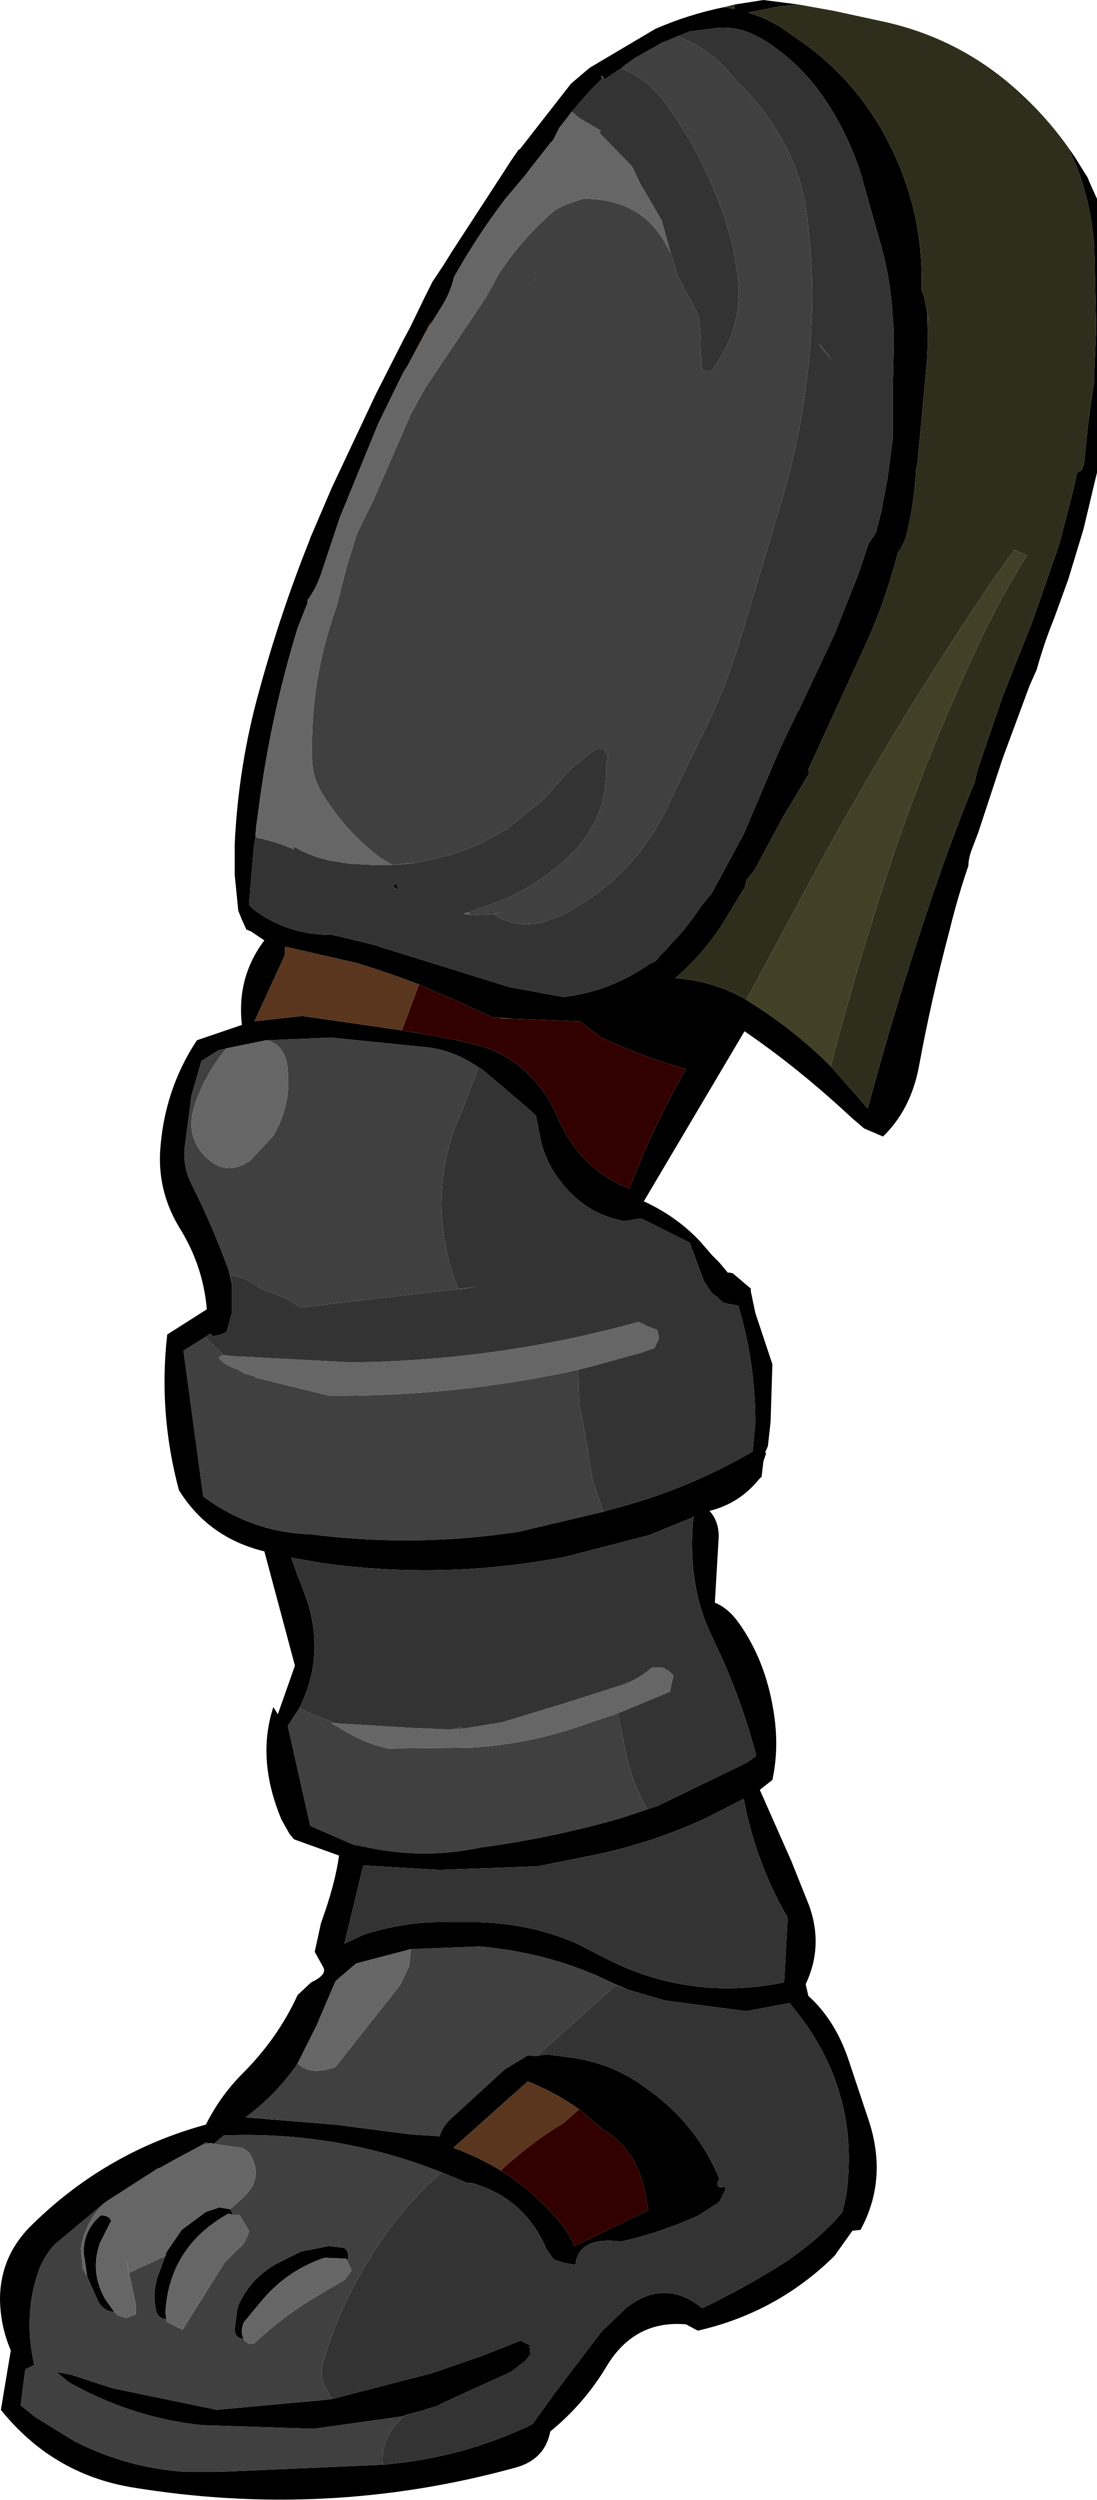 <?xml version="1.0" encoding="UTF-8" standalone="no"?>
<svg xmlns:xlink="http://www.w3.org/1999/xlink" height="138.9px" width="61.0px" xmlns="http://www.w3.org/2000/svg">
  <g transform="matrix(1.0, 0.0, 0.0, 1.0, 42.2, 8.55)">
    <path d="M-7.65 -4.75 L-7.5 -4.9 -7.0 -5.25 -6.95 -5.3 -5.35 -6.2 -4.55 -6.55 Q-2.6 -5.8 -1.35 -4.15 0.15 -2.75 1.2 -0.95 2.35 1.0 2.65 3.3 3.1 6.6 2.9 9.9 2.65 14.35 1.45 18.65 L-1.1 27.2 Q-1.9 29.8 -3.15 32.3 L-5.0 36.1 Q-6.9 40.25 -11.05 42.35 L-12.05 42.7 Q-13.55 43.05 -14.75 42.25 L-14.2 42.1 -14.8 42.25 -15.95 42.3 -16.3 42.25 -16.1 42.2 -16.15 42.15 -14.2 41.45 Q-12.4 40.65 -10.85 39.3 -8.35 37.1 -8.5 33.95 L-8.4 33.6 -8.4 33.45 -8.55 33.25 -8.65 33.1 -9.05 33.1 -9.15 33.15 -9.2 33.15 -10.45 34.15 -11.9 35.8 -14.0 37.5 Q-15.15 38.2 -16.4 38.7 L-17.15 38.95 -17.6 39.05 -17.95 39.15 -19.15 39.4 -20.4 39.5 -21.0 39.15 Q-22.9 37.75 -24.25 35.6 -24.85 34.65 -24.85 33.5 -24.95 29.2 -23.5 25.2 L-22.9 22.85 -22.35 21.1 -21.4 19.15 -19.35 14.45 -18.55 13.0 -15.2 8.0 -14.45 6.65 Q-13.1 4.6 -11.3 3.1 L-10.7 2.8 -9.8 2.5 Q-6.45 2.45 -5.05 5.25 L-4.9 5.5 -4.5 6.8 -3.4 8.9 -3.3 9.45 Q-3.2 10.3 -3.25 11.1 L-3.15 11.45 -3.2 11.7 -3.2 11.8 -3.2 11.9 -3.1 12.0 -2.85 12.1 -2.7 12.05 -2.65 12.05 Q-0.9 9.8 -1.15 6.95 L-1.45 5.15 Q-2.55 0.85 -5.15 -2.75 -6.15 -4.15 -7.55 -4.7 L-7.65 -4.75 M-28.0 37.95 L-27.95 37.35 -28.0 37.8 -27.9 38.0 -28.0 37.95 M-3.75 -1.45 L-3.8 -1.45 -3.85 -1.35 -3.75 -1.45 M4.0 11.35 L4.0 11.4 3.5 10.8 3.35 10.65 3.4 10.6 4.0 11.35 M-8.65 75.45 L-13.3 76.55 Q-19.05 77.45 -24.95 76.7 -28.2 76.6 -30.9 74.6 L-32.0 66.5 -30.8 65.75 -29.75 66.75 -29.3 66.8 -29.85 66.75 -30.05 66.9 Q-29.65 67.35 -28.95 67.55 L-28.65 67.75 -28.1 67.9 -27.95 68.0 -23.9 69.0 Q-17.2 69.05 -10.7 67.7 L-9.4 67.4 -10.05 67.55 -10.0 69.45 Q-9.55 71.55 -9.25 73.7 L-8.65 75.45 M-29.3 62.8 L-29.5 62.0 Q-30.35 59.65 -31.55 57.25 -32.0 56.35 -31.95 55.35 L-31.55 52.3 -31.0 50.4 -30.05 49.8 -29.6 49.7 Q-30.8 51.1 -31.4 52.95 -31.9 54.55 -30.8 55.7 -29.6 56.9 -28.25 55.9 L-27.0 54.55 Q-26.0 52.85 -26.2 50.9 -26.3 49.5 -27.4 49.25 L-23.8 49.1 -18.35 49.65 Q-16.9 49.85 -15.6 50.75 L-15.7 51.05 -16.5 53.15 Q-18.55 57.65 -16.95 62.45 L-16.7 63.1 -15.7 62.95 -25.5 64.1 Q-26.3 63.5 -27.35 63.2 L-27.7 63.05 Q-28.55 62.4 -29.4 62.3 L-29.3 62.8 M-5.65 91.8 L-7.75 92.5 Q-11.65 93.6 -15.45 94.1 -18.7 94.8 -22.0 94.05 L-22.55 93.95 -24.95 92.9 -26.2 87.35 -25.55 86.35 -24.85 86.7 -23.55 87.2 -23.8 87.2 -23.4 87.4 Q-22.0 88.3 -20.65 88.6 L-15.95 88.55 Q-12.65 88.35 -9.5 87.2 L-7.85 86.65 -7.35 89.05 Q-7.0 90.6 -6.2 92.0 L-5.65 91.8 M-16.45 87.5 L-17.1 87.55 -16.6 87.4 -16.45 87.5 M-19.35 99.75 L-15.55 99.6 Q-11.55 99.95 -8.2 101.6 L-7.3 102.0 -7.95 101.75 -12.35 105.7 -11.8 105.6 -12.4 105.7 -12.85 105.65 -14.15 106.45 -17.1 109.15 Q-17.6 109.6 -17.75 110.15 L-19.35 110.05 -23.6 109.5 -28.55 109.1 Q-26.8 107.8 -25.65 106.1 -24.95 106.8 -23.55 106.3 L-19.95 101.75 -19.45 100.7 -19.35 99.75 M-20.9 128.4 L-30.05 128.8 -31.85 128.8 Q-35.1 128.6 -38.05 127.1 L-40.25 125.75 -41.05 125.1 -40.8 123.1 -40.3 122.85 Q-40.9 120.15 -40.1 117.75 -39.8 116.85 -39.15 116.15 L-36.45 113.9 Q-37.5 115.0 -37.7 116.4 L-37.6 117.5 -37.35 117.95 -36.7 119.4 Q-36.35 119.9 -35.85 119.9 L-35.65 120.1 -35.2 120.25 -34.65 120.05 -34.65 119.45 -35.2 116.95 -35.05 117.75 -33.0 116.8 -33.45 118.0 Q-33.7 118.85 -33.55 119.7 -33.45 120.3 -32.95 120.3 L-32.95 120.45 -32.05 120.9 -29.7 117.15 -28.95 116.4 Q-28.55 116.15 -28.35 115.4 L-28.9 114.5 -29.25 114.5 -29.35 114.3 -29.4 114.2 -28.9 113.75 Q-27.4 112.55 -28.35 111.05 L-28.7 110.8 -30.5 110.55 -31.0 110.65 -30.8 110.5 -30.3 110.55 -29.75 110.1 Q-23.45 109.85 -17.65 112.15 -19.8 114.05 -21.4 116.55 -23.25 119.4 -24.2 122.6 -24.45 123.4 -24.1 124.1 L-23.75 124.75 -24.15 124.8 -30.15 125.35 -35.95 124.15 -38.25 123.4 -39.05 123.25 -38.4 123.8 Q-34.85 125.8 -30.95 126.2 L-24.75 126.4 -19.75 125.7 Q-21.1 127.0 -20.9 128.4 M-12.45 7.0 L-12.4 7.0 -12.45 6.95 -12.5 7.1 -12.45 7.0 M-22.9 117.05 Q-22.75 116.75 -22.95 116.45 -23.05 116.35 -23.1 116.35 L-23.9 116.25 -25.45 116.55 -26.85 117.25 Q-28.25 118.05 -28.9 119.45 L-29.0 119.75 -29.15 120.9 Q-29.1 121.4 -28.65 121.4 L-28.6 121.5 -28.35 121.7 -28.05 121.65 Q-26.4 120.1 -24.6 119.05 L-23.0 118.1 -22.65 117.6 -22.9 117.05" fill="#404040" fill-rule="evenodd" stroke="none"/>
    <path d="M-5.35 -6.2 L-6.95 -5.3 -7.0 -5.25 -7.5 -4.9 -7.65 -4.75 -7.9 -4.6 -8.55 -4.15 -8.65 -4.25 -8.8 -4.35 -8.7 -4.2 -9.35 -3.55 -10.1 -2.7 -10.35 -2.4 -10.4 -2.35 -10.55 -2.15 -11.1 -1.45 -11.45 -0.75 -11.6 -0.6 -12.7 0.8 -13.0 1.2 -14.1 2.5 Q-15.85 4.8 -17.2 7.3 L-16.95 6.85 Q-17.15 7.7 -17.65 8.5 L-18.4 9.7 -18.2 9.25 -19.55 11.8 -19.75 12.1 -19.85 12.3 -21.15 14.95 -23.3 20.2 -24.25 23.05 Q-24.55 24.05 -25.1 24.8 L-25.1 24.95 -25.65 26.35 Q-27.2 31.4 -27.85 36.65 L-27.95 37.35 -28.0 37.95 -28.1 38.7 -28.15 39.35 -28.2 39.85 -28.2 39.9 -28.35 41.7 -28.2 41.9 Q-26.3 43.4 -23.7 43.4 L-23.25 43.5 -21.4 43.95 -21.1 44.05 -13.85 46.3 -10.85 46.85 Q-8.2 46.5 -6.15 45.05 L-5.75 44.85 -5.45 44.5 -5.25 44.3 -4.2 43.15 -3.55 42.3 -3.25 41.85 -2.6 41.05 -0.85 37.8 1.15 33.1 2.2 30.9 2.2 30.95 4.2 26.7 5.55 23.3 6.1 21.65 6.5 21.05 6.8 19.9 7.15 18.05 7.45 15.75 7.45 12.8 7.5 10.6 7.5 9.85 7.45 9.2 Q7.35 7.2 6.85 5.3 L5.65 1.05 Q4.9 -1.25 3.55 -3.2 2.2 -5.15 0.15 -6.4 L-0.05 -6.5 Q-1.15 -7.1 -2.3 -7.0 L-3.85 -6.8 -5.35 -6.2 M2.2 -8.3 L1.15 -8.2 -0.6 -7.85 -0.3 -7.75 Q0.45 -7.5 1.2 -7.05 L2.7 -6.0 Q5.7 -3.75 7.35 -0.35 9.0 3.0 9.05 6.75 L9.05 7.55 9.2 8.0 9.5 9.5 9.35 8.65 9.4 10.35 9.35 11.45 9.1 14.15 9.1 14.2 8.8 17.3 8.75 17.4 Q8.65 19.45 8.15 21.4 L7.7 22.3 7.9 21.45 Q7.25 24.25 6.1 26.9 L2.75 34.2 2.8 34.4 2.65 34.65 1.8 36.1 1.6 36.4 1.45 36.65 -0.25 39.8 -0.65 40.3 -0.7 40.4 -0.8 40.85 -0.85 40.85 -1.85 42.5 Q-3.0 44.4 -4.65 45.8 -2.5 45.95 -0.7 47.0 L-0.4 47.2 Q2.0 48.7 4.0 50.7 L5.8 52.75 6.05 53.05 Q7.55 47.45 9.35 42.1 10.55 38.45 12.0 34.9 L12.15 34.25 13.55 30.15 15.2 26.0 16.7 21.7 17.4 19.0 17.7 17.7 Q18.05 17.65 18.1 17.0 18.3 14.8 18.65 12.6 L18.65 12.1 18.75 9.7 18.65 5.2 Q18.5 3.0 17.75 0.9 L17.2 -0.35 17.55 0.15 18.3 1.35 18.35 1.5 18.8 2.5 18.8 17.7 18.05 20.85 17.2 23.65 16.4 25.85 Q15.85 27.2 15.45 28.65 L15.05 29.55 13.55 33.6 12.2 37.7 11.8 38.75 Q11.65 39.2 11.65 39.55 11.05 41.3 10.6 43.15 9.6 46.9 8.9 50.7 8.45 53.1 6.9 54.6 L5.85 54.15 5.15 53.55 Q2.2 50.8 -0.8 48.75 L-6.4 58.2 Q-4.55 59.05 -3.25 60.45 L-2.6 61.2 -2.2 61.6 -1.7 62.2 -1.7 62.15 -1.45 62.2 -0.45 63.05 -0.45 63.2 -0.2 64.4 0.75 67.25 0.65 70.45 0.5 71.8 0.35 72.15 0.4 72.2 0.25 72.65 0.15 73.5 0.0 73.65 Q-1.1 75.0 -2.75 75.4 -2.15 76.05 -2.25 77.1 L-2.45 80.5 Q-1.7 80.8 -1.1 81.65 0.35 83.7 0.8 86.45 1.15 88.5 0.75 90.35 L0.05 90.9 1.8 94.85 2.8 97.35 Q3.6 99.6 2.6 101.7 L2.75 102.35 Q4.2 103.65 4.95 105.8 L6.15 109.4 Q7.15 112.6 5.65 115.35 L5.2 115.4 4.2 116.8 Q1.0 119.95 -3.4 120.95 L-4.05 120.6 Q-6.9 120.35 -8.45 122.9 -9.7 125.0 -11.6 126.55 -11.9 128.1 -13.5 128.55 -24.0 131.45 -34.9 129.65 -39.3 128.9 -42.15 125.35 L-41.6 122.05 Q-42.2 120.65 -42.2 119.1 -42.15 116.7 -40.35 115.0 -36.25 111.0 -30.75 109.5 -29.95 107.9 -28.7 106.65 -26.75 104.7 -25.65 102.3 L-24.9 101.6 Q-24.05 101.2 -24.2 100.8 L-24.7 99.9 -24.35 98.3 Q-23.55 96.1 -23.35 94.55 L-25.85 93.65 -26.1 93.35 -26.55 92.55 Q-27.95 89.2 -27.0 86.3 L-26.75 86.7 -25.8 84.0 -27.5 77.65 Q-30.6 76.9 -32.25 74.25 -33.4 69.95 -32.9 65.6 L-30.7 64.2 Q-30.9 61.8 -32.2 59.7 -33.4 57.75 -33.3 55.5 -33.1 52.05 -31.25 49.25 L-28.75 48.4 Q-29.05 45.75 -27.5 43.7 L-28.25 43.2 -28.5 43.1 -28.75 42.55 -28.95 42.05 -29.15 40.05 -29.15 38.4 Q-28.95 33.95 -27.75 29.7 -26.6 25.5 -25.0 21.5 L-24.95 21.35 -23.75 18.55 -21.3 13.35 -19.75 10.3 -19.4 9.65 -18.6 8.0 -18.15 7.1 -17.55 6.2 -17.05 5.4 -14.25 1.1 -13.8 0.4 -13.35 -0.25 -13.3 -0.25 -10.45 -3.9 -9.45 -4.75 -9.3 -4.85 -5.75 -6.95 Q-3.9 -7.75 -1.95 -8.15 L-1.35 -8.05 -1.35 -8.3 -0.7 -8.4 0.25 -8.55 2.2 -8.3 M-19.85 48.7 L-18.1 49.0 -17.85 49.05 -16.75 49.25 -15.35 49.6 Q-13.2 50.3 -11.8 52.35 L-11.3 53.25 Q-10.1 56.35 -7.2 57.5 -5.85 53.95 -4.05 50.85 -6.55 50.15 -8.85 49.05 L-9.95 48.2 -13.75 48.05 -14.35 48.0 -14.75 48.0 -15.85 47.5 Q-16.75 47.05 -17.65 46.7 L-18.9 46.15 Q-20.6 45.5 -22.4 44.95 L-26.35 44.05 -26.35 44.5 -28.05 48.2 -25.4 47.9 -19.85 48.7 M-8.65 75.45 L-8.15 75.3 Q-4.05 74.25 -0.35 72.1 L-0.2 70.5 Q-0.2 67.15 -1.15 64.0 L-1.95 63.85 -2.2 63.65 Q-2.35 63.45 -2.5 63.4 L-2.65 63.25 -3.05 62.65 -3.85 60.5 -6.55 59.15 -7.5 59.3 Q-9.7 58.9 -11.1 57.0 -11.9 55.95 -12.15 54.7 L-12.4 53.45 -12.65 53.2 -15.35 50.9 -15.6 50.75 Q-16.9 49.85 -18.35 49.65 L-23.8 49.1 -27.4 49.25 -29.6 49.7 -30.05 49.8 -31.0 50.4 -31.55 52.3 -31.95 55.35 Q-32.0 56.35 -31.55 57.25 -30.35 59.65 -29.5 62.0 L-29.3 62.8 -29.3 64.4 -29.35 64.55 -29.6 65.45 -29.9 65.6 -30.35 65.7 -30.5 65.55 -30.8 65.75 -32.0 66.5 -30.9 74.6 Q-28.2 76.6 -24.95 76.7 -19.05 77.45 -13.3 76.55 L-8.65 75.45 M-3.65 75.8 L-3.6 75.7 -3.65 75.75 -6.1 76.75 -10.75 77.95 Q-17.5 79.25 -24.3 78.3 L-26.0 78.0 -25.6 79.15 -25.4 79.6 -25.4 79.65 Q-23.95 83.15 -25.55 86.35 L-26.2 87.35 -24.95 92.9 -22.55 93.95 -22.0 94.05 Q-18.7 94.8 -15.45 94.1 -11.65 93.6 -7.75 92.5 L-5.65 91.8 -0.7 89.4 -0.55 89.3 -0.2 89.05 -0.15 89.0 Q-0.95 85.95 -2.25 83.15 L-2.35 82.95 -2.6 82.4 Q-4.0 79.55 -3.65 75.8 M-0.65 92.35 L-0.85 91.4 -2.8 92.4 Q-5.75 93.8 -9.05 94.5 L-12.3 95.15 -17.8 95.35 -22.0 95.1 -23.05 99.45 -22.0 98.95 Q-19.65 98.2 -17.4 98.25 L-15.55 98.25 Q-12.6 98.35 -10.1 99.45 L-8.45 100.3 Q-3.8 102.65 1.4 101.6 L1.6 98.0 Q0.1 95.45 -0.65 92.35 M-7.3 102.0 L-8.2 101.6 Q-11.55 99.95 -15.55 99.6 L-19.35 99.75 -22.4 100.55 -23.45 101.45 -23.55 101.55 -24.6 104.0 -25.65 106.1 Q-26.8 107.8 -28.55 109.1 L-23.6 109.5 -19.35 110.05 -17.75 110.15 Q-17.6 109.6 -17.1 109.15 L-14.15 106.45 -12.85 105.65 -12.4 105.7 -11.8 105.6 -10.25 105.8 Q-8.05 106.15 -6.3 107.45 -3.5 109.4 -2.2 112.5 -2.5 113.1 -1.9 112.95 L-1.85 113.1 -2.2 113.8 -3.35 114.55 Q-5.45 115.5 -7.65 116.0 -10.05 115.7 -10.2 117.3 L-10.75 117.2 -10.8 117.2 -11.4 117.0 -11.8 116.45 Q-13.0 113.6 -15.95 112.75 L-16.2 112.75 -17.65 112.15 Q-23.45 109.85 -29.75 110.1 L-30.3 110.55 -30.8 110.5 -31.0 110.65 -32.4 111.4 -33.3 111.9 -33.45 111.95 -33.6 112.05 -36.25 113.75 -36.45 113.9 -39.15 116.15 Q-39.8 116.85 -40.1 117.75 -40.9 120.15 -40.3 122.85 L-40.8 123.1 -41.05 125.1 -40.25 125.75 -38.05 127.1 Q-35.1 128.6 -31.85 128.8 L-30.05 128.8 -20.9 128.4 -20.45 128.35 Q-16.35 127.95 -12.6 126.15 L-11.3 124.35 -8.75 121.0 -7.4 119.7 Q-5.25 118.0 -3.15 119.7 -0.75 118.55 1.45 117.15 3.5 115.75 4.65 114.35 L4.85 113.45 Q5.7 107.45 1.7 102.75 L-0.7 103.2 -4.9 102.65 -5.25 102.6 -7.3 102.0 M-14.35 112.05 Q-12.65 113.1 -11.25 114.7 -10.55 115.5 -10.25 116.25 L-6.15 114.25 -6.35 113.15 Q-6.85 110.85 -8.7 109.75 L-10.0 108.65 Q-11.35 107.7 -12.85 107.1 L-17.0 110.8 -16.95 110.8 Q-15.6 111.3 -14.35 112.05 M-12.45 6.95 L-12.4 7.0 -12.45 7.0 -12.45 6.95 M-20.2 40.55 L-20.0 40.9 -20.35 40.7 -20.2 40.55 M-29.4 114.2 L-29.35 114.3 -29.25 114.5 -29.5 114.45 Q-32.8 116.3 -33.0 119.95 L-32.95 120.3 Q-33.45 120.3 -33.55 119.7 -33.7 118.85 -33.45 118.0 L-33.0 116.8 -32.95 116.6 -32.1 115.35 -30.75 114.35 -30.0 114.1 -29.4 114.2 M-35.85 119.9 Q-36.35 119.9 -36.7 119.4 L-37.35 117.95 -37.55 116.6 Q-37.55 115.35 -36.6 114.55 L-36.45 114.55 Q-36.05 114.6 -36.0 114.95 L-36.05 114.9 -36.65 116.1 Q-37.2 117.7 -36.35 119.2 L-35.85 119.9 M-28.65 121.4 Q-29.1 121.4 -29.15 120.9 L-29.0 119.75 -28.9 119.45 Q-28.25 118.05 -26.85 117.25 L-25.45 116.55 -23.9 116.25 -23.1 116.35 Q-23.05 116.35 -22.95 116.45 -22.75 116.75 -22.9 117.05 L-22.95 116.95 -24.15 116.9 Q-26.25 117.6 -27.7 119.35 L-28.65 120.5 Q-28.85 121.05 -28.65 121.4 M-23.75 124.75 L-18.15 123.3 -15.4 122.35 -13.25 121.5 -12.75 121.75 -12.7 122.25 -12.95 122.6 -13.8 123.25 -17.65 125.0 -17.8 125.1 -18.75 125.4 -19.7 125.65 -19.75 125.7 -24.75 126.4 -30.95 126.2 Q-34.85 125.8 -38.4 123.8 L-39.05 123.25 -38.25 123.4 -35.95 124.15 -30.15 125.35 -24.15 124.8 -23.75 124.75" fill="#000000" fill-rule="evenodd" stroke="none"/>
    <path d="M-4.9 5.5 L-5.05 5.25 Q-6.45 2.45 -9.8 2.5 L-10.7 2.8 -11.3 3.1 Q-13.1 4.6 -14.45 6.65 L-15.2 8.0 -18.55 13.0 -19.35 14.45 -21.4 19.15 -22.35 21.1 -22.9 22.85 -23.5 25.2 Q-24.95 29.2 -24.85 33.5 -24.85 34.65 -24.25 35.6 -22.9 37.75 -21.0 39.15 L-20.4 39.5 -19.15 39.4 Q-20.75 39.6 -22.45 39.45 L-22.6 39.45 -22.7 39.45 -22.8 39.45 -22.95 39.4 -23.15 39.4 -23.3 39.35 Q-24.65 39.2 -25.85 38.5 L-25.85 38.65 Q-26.9 38.2 -27.9 38.0 L-28.0 37.8 -27.95 37.35 -27.85 36.65 Q-27.2 31.4 -25.65 26.35 L-25.1 24.95 -25.1 24.8 Q-24.55 24.05 -24.25 23.05 L-23.3 20.2 -21.15 14.95 -19.85 12.3 -19.75 12.1 -19.55 11.8 -18.45 9.8 -18.4 9.75 -18.4 9.7 -17.65 8.5 Q-17.15 7.7 -16.95 6.85 L-17.2 7.3 Q-15.85 4.8 -14.1 2.5 L-13.0 1.2 -12.7 0.8 -11.6 -0.6 -11.45 -0.75 -11.1 -1.45 -10.55 -2.15 -10.4 -2.35 -10.0 -2.0 -8.8 -1.3 -8.85 -1.15 -7.05 0.7 -6.6 1.65 -5.4 3.7 -5.0 5.2 -4.9 5.5 M-16.15 42.15 L-16.1 42.2 -16.3 42.25 -16.4 42.2 -16.15 42.15 M-8.7 -4.2 L-8.8 -4.35 -8.65 -4.25 -8.7 -4.2 M-29.6 49.7 L-27.4 49.25 Q-26.3 49.5 -26.2 50.9 -26.0 52.85 -27.0 54.55 L-28.25 55.9 Q-29.6 56.9 -30.8 55.7 -31.9 54.55 -31.4 52.95 -30.8 51.1 -29.6 49.7 M-29.3 66.8 L-22.65 67.15 Q-14.45 67.05 -6.7 64.9 L-6.35 65.05 -6.3 65.1 -5.65 65.35 -5.55 65.8 -5.8 66.35 -6.1 66.45 -6.5 66.6 -9.4 67.4 -10.7 67.7 Q-17.2 69.05 -23.9 69.0 L-27.95 68.0 -28.1 67.9 -28.65 67.75 -28.95 67.55 Q-29.65 67.35 -30.05 66.9 L-29.85 66.75 -29.3 66.8 M-16.45 87.5 L-14.3 87.15 -11.0 86.15 -7.7 85.1 Q-6.75 84.8 -5.95 84.1 L-5.35 84.1 -5.0 84.3 -4.75 84.55 -4.95 85.45 -7.85 86.65 -9.5 87.2 Q-12.65 88.35 -15.95 88.55 L-20.65 88.6 Q-22.0 88.3 -23.4 87.4 L-23.8 87.2 -23.55 87.2 -19.45 87.45 -17.15 87.55 -17.1 87.55 -16.45 87.5 M-36.45 113.9 L-36.25 113.75 -33.6 112.05 -33.45 111.95 -33.3 111.9 -32.4 111.4 -31.0 110.65 -30.5 110.55 -28.7 110.8 -28.35 111.05 Q-27.4 112.55 -28.9 113.75 L-29.4 114.2 -30.0 114.1 -30.75 114.35 -32.1 115.35 -32.95 116.6 -33.0 116.8 -35.05 117.75 -35.2 116.95 -34.65 119.45 -34.65 120.05 -35.2 120.25 -35.65 120.1 -35.85 119.9 -36.35 119.2 Q-37.2 117.7 -36.65 116.1 L-36.05 114.9 -36.0 114.95 Q-36.05 114.6 -36.45 114.55 L-36.6 114.55 Q-37.55 115.35 -37.55 116.6 L-37.35 117.95 -37.6 117.5 -37.7 116.4 Q-37.5 115.0 -36.45 113.9 M-25.65 106.1 L-24.6 104.0 -23.55 101.55 -23.45 101.45 -22.4 100.55 -19.35 99.75 -19.45 100.7 -19.95 101.75 -23.55 106.3 Q-24.95 106.8 -25.65 106.1 M-29.25 114.5 L-28.9 114.5 -28.35 115.4 Q-28.55 116.15 -28.95 116.4 L-29.7 117.15 -32.05 120.9 -32.95 120.45 -32.95 120.3 -33.0 119.95 Q-32.8 116.3 -29.5 114.45 L-29.25 114.5 M-22.9 117.05 L-22.65 117.6 -23.0 118.1 -24.6 119.05 Q-26.4 120.1 -28.05 121.65 L-28.35 121.7 -28.6 121.5 -28.65 121.4 Q-28.85 121.05 -28.65 120.5 L-27.7 119.35 Q-26.25 117.6 -24.15 116.9 L-22.95 116.95 -22.9 117.05" fill="#666666" fill-rule="evenodd" stroke="none"/>
    <path d="M-7.65 -4.75 L-7.55 -4.7 Q-6.15 -4.15 -5.15 -2.75 -2.55 0.85 -1.45 5.15 L-1.15 6.95 Q-0.9 9.8 -2.65 12.05 L-2.7 12.05 -2.85 12.1 -3.1 12.0 -3.2 11.9 -3.2 11.8 -3.2 11.7 -3.15 11.45 -3.25 11.1 Q-3.2 10.3 -3.3 9.45 L-3.4 8.9 -4.5 6.8 -4.9 5.5 -5.0 5.2 -5.4 3.7 -6.6 1.65 -7.05 0.7 -8.85 -1.15 -8.8 -1.3 -10.0 -2.0 -10.4 -2.35 -10.35 -2.4 -10.1 -2.7 -9.35 -3.55 -8.7 -4.2 -8.65 -4.25 -8.55 -4.15 -7.9 -4.6 -7.65 -4.75 M-19.15 39.4 L-17.95 39.15 -17.6 39.05 -17.15 38.95 -16.4 38.7 Q-15.15 38.2 -14.0 37.5 L-11.9 35.8 -10.45 34.15 -9.2 33.15 -9.15 33.15 -9.05 33.1 -8.65 33.1 -8.55 33.25 -8.4 33.45 -8.4 33.6 -8.5 33.95 Q-8.35 37.1 -10.85 39.3 -12.4 40.65 -14.2 41.45 L-16.15 42.15 -16.4 42.2 -16.3 42.25 -15.95 42.3 -14.8 42.25 -14.2 42.1 -14.75 42.25 Q-13.55 43.05 -12.05 42.7 L-11.05 42.35 Q-6.9 40.25 -5.0 36.1 L-3.15 32.3 Q-1.9 29.8 -1.1 27.2 L1.45 18.65 Q2.65 14.35 2.9 9.9 3.1 6.6 2.65 3.3 2.35 1.0 1.2 -0.95 0.15 -2.75 -1.35 -4.15 -2.6 -5.8 -4.55 -6.55 L-5.35 -6.2 -3.85 -6.8 -2.3 -7.0 Q-1.15 -7.1 -0.05 -6.5 L0.15 -6.4 Q2.2 -5.15 3.55 -3.2 4.9 -1.25 5.65 1.05 L6.85 5.3 Q7.35 7.2 7.45 9.2 L7.5 9.85 7.5 10.6 7.45 12.8 7.45 15.75 7.15 18.05 6.8 19.9 6.5 21.05 6.1 21.65 5.55 23.3 4.2 26.7 2.2 30.95 2.2 30.9 1.15 33.1 -0.85 37.8 -2.6 41.05 -3.25 41.85 -3.55 42.3 -4.2 43.15 -5.25 44.3 -5.45 44.5 -5.75 44.85 -6.15 45.05 Q-8.2 46.5 -10.85 46.85 L-13.85 46.3 -21.1 44.05 -21.4 43.95 -23.25 43.5 -23.7 43.4 Q-26.3 43.4 -28.2 41.9 L-28.35 41.7 -28.2 39.9 -28.2 39.85 -28.15 39.35 -28.1 38.7 -28.0 37.95 -27.9 38.0 Q-26.9 38.2 -25.85 38.65 L-25.85 38.5 Q-24.65 39.2 -23.3 39.35 L-23.15 39.4 -22.95 39.4 -22.8 39.45 -22.7 39.45 -22.6 39.45 -22.45 39.45 Q-20.75 39.6 -19.15 39.4 M-3.75 -1.45 L-3.85 -1.35 -3.8 -1.45 -3.75 -1.45 M4.0 11.35 L3.4 10.6 3.35 10.65 3.5 10.8 4.0 11.4 4.0 11.35 M-15.6 50.75 L-15.35 50.9 -12.65 53.2 -12.4 53.45 -12.15 54.7 Q-11.9 55.95 -11.1 57.0 -9.7 58.9 -7.5 59.3 L-6.55 59.15 -3.85 60.5 -3.05 62.65 -2.65 63.25 -2.5 63.4 Q-2.35 63.45 -2.2 63.65 L-1.95 63.85 -1.15 64.0 Q-0.2 67.15 -0.2 70.5 L-0.35 72.1 Q-4.05 74.25 -8.15 75.3 L-8.65 75.45 -9.25 73.7 Q-9.55 71.55 -10.0 69.45 L-10.05 67.55 -9.4 67.4 -6.5 66.6 -6.1 66.45 -5.8 66.35 -5.55 65.8 -5.65 65.35 -6.3 65.1 -6.35 65.05 -6.7 64.9 Q-14.45 67.05 -22.65 67.15 L-29.3 66.8 -29.75 66.75 -30.8 65.75 -30.5 65.55 -30.35 65.7 -29.9 65.6 -29.6 65.45 -29.35 64.55 -29.3 64.4 -29.3 62.8 -29.4 62.3 Q-28.55 62.4 -27.7 63.05 L-27.35 63.2 Q-26.3 63.5 -25.5 64.1 L-15.7 62.95 -16.7 63.1 -16.95 62.45 Q-18.55 57.65 -16.5 53.15 L-15.7 51.05 -15.6 50.75 M-3.65 75.8 Q-4.0 79.55 -2.6 82.4 L-2.35 82.95 -2.25 83.15 Q-0.95 85.95 -0.15 89.0 L-0.2 89.05 -0.55 89.3 -0.7 89.4 -5.65 91.8 -6.2 92.0 Q-7.0 90.6 -7.35 89.05 L-7.85 86.65 -4.95 85.45 -4.75 84.55 -5.0 84.3 -5.35 84.1 -5.95 84.1 Q-6.75 84.8 -7.7 85.1 L-11.0 86.15 -14.3 87.15 -16.45 87.5 -16.6 87.4 -17.1 87.55 -17.15 87.55 -19.45 87.45 -23.55 87.2 -24.85 86.7 -25.55 86.35 Q-23.95 83.15 -25.4 79.65 L-25.4 79.6 -25.6 79.15 -26.0 78.0 -24.3 78.3 Q-17.5 79.25 -10.75 77.95 L-6.1 76.75 -3.65 75.75 -3.65 75.8 M-0.65 92.35 Q0.1 95.45 1.6 98.0 L1.4 101.6 Q-3.8 102.65 -8.45 100.3 L-10.1 99.45 Q-12.6 98.35 -15.55 98.25 L-17.4 98.25 Q-19.65 98.2 -22.0 98.95 L-23.05 99.45 -22.0 95.1 -17.8 95.35 -12.3 95.15 -9.05 94.5 Q-5.75 93.8 -2.8 92.4 L-0.85 91.4 -0.65 92.35 M-7.3 102.0 L-5.25 102.6 -4.9 102.65 -0.7 103.2 1.7 102.75 Q5.7 107.45 4.85 113.45 L4.65 114.35 Q3.5 115.75 1.45 117.15 -0.75 118.55 -3.15 119.7 -5.25 118.0 -7.4 119.7 L-8.75 121.0 -11.3 124.35 -12.6 126.15 Q-16.35 127.95 -20.45 128.35 L-20.9 128.4 Q-21.1 127.0 -19.75 125.7 L-19.7 125.65 -18.75 125.4 -17.8 125.1 -17.65 125.0 -13.8 123.25 -12.95 122.6 -12.7 122.25 -12.75 121.75 -13.25 121.5 -15.4 122.35 -18.15 123.3 -23.75 124.75 -24.1 124.1 Q-24.45 123.4 -24.2 122.6 -23.25 119.4 -21.4 116.55 -19.8 114.05 -17.65 112.15 L-16.2 112.75 -15.95 112.75 Q-13.0 113.6 -11.8 116.45 L-11.4 117.0 -10.8 117.2 -10.75 117.2 -10.2 117.3 Q-10.05 115.7 -7.65 116.0 -5.45 115.5 -3.35 114.55 L-2.2 113.8 -1.85 113.1 -1.9 112.95 Q-2.5 113.1 -2.2 112.5 -3.5 109.4 -6.3 107.45 -8.05 106.15 -10.25 105.8 L-11.8 105.6 -12.35 105.7 -7.95 101.75 -7.3 102.0 M-20.2 40.55 L-20.35 40.7 -20.0 40.9 -20.2 40.55" fill="#333333" fill-rule="evenodd" stroke="none"/>
    <path d="M-0.7 47.0 Q-2.5 45.95 -4.65 45.8 -3.0 44.4 -1.85 42.5 L-0.85 40.85 -0.8 40.85 -0.7 40.4 -0.65 40.3 -0.25 39.8 1.45 36.65 1.6 36.4 1.8 36.1 2.65 34.65 2.8 34.4 2.75 34.2 6.1 26.9 Q7.25 24.25 7.9 21.45 L7.7 22.3 8.15 21.4 Q8.65 19.45 8.75 17.4 L8.8 17.3 9.1 14.2 9.1 14.15 9.35 11.45 9.4 10.35 9.35 8.65 9.5 9.5 9.2 8.0 9.05 7.55 9.05 6.75 Q9.0 3.0 7.35 -0.35 5.7 -3.75 2.7 -6.0 L1.2 -7.05 Q0.45 -7.5 -0.3 -7.75 L-0.6 -7.85 1.15 -8.2 2.2 -8.3 4.15 -7.95 7.15 -7.3 Q10.8 -6.45 13.7 -4.1 15.95 -2.25 17.55 0.15 L17.2 -0.35 17.75 0.9 Q18.5 3.0 18.65 5.2 L18.75 9.7 18.65 12.1 18.65 12.6 Q18.3 14.8 18.1 17.0 18.05 17.65 17.7 17.7 L17.4 19.0 16.7 21.7 15.2 26.0 13.55 30.15 12.15 34.25 12.0 34.9 Q10.55 38.45 9.35 42.1 7.55 47.45 6.05 53.05 L5.8 52.75 4.0 50.7 4.1 50.3 Q5.6 44.6 7.5 38.9 9.65 32.6 12.5 26.65 13.6 24.4 14.9 22.3 L14.2 22.0 13.2 23.4 Q8.25 30.65 4.0 38.3 L3.5 39.2 -0.7 47.0 M-1.35 -8.3 L-1.35 -8.05 -1.95 -8.15 -1.35 -8.3" fill="#2f2e1c" fill-rule="evenodd" stroke="none"/>
    <path d="M-13.75 48.05 L-9.95 48.2 -8.85 49.05 Q-6.55 50.15 -4.05 50.85 -5.85 53.95 -7.2 57.5 -10.1 56.35 -11.3 53.25 L-11.8 52.35 Q-13.2 50.3 -15.35 49.6 L-16.75 49.25 -17.85 49.05 -18.1 49.0 -19.85 48.7 -18.9 46.15 -17.65 46.7 Q-16.75 47.05 -15.85 47.5 L-14.75 48.0 -14.35 48.0 -14.35 48.05 -13.75 48.05 M-10.0 108.65 L-8.7 109.75 Q-6.85 110.85 -6.35 113.15 L-6.15 114.25 -10.25 116.25 Q-10.55 115.5 -11.25 114.7 -12.65 113.1 -14.35 112.05 L-14.25 111.95 Q-12.6 110.45 -10.85 109.4 L-10.0 108.65 M-12.45 7.0 L-12.5 7.1 -12.45 6.95 -12.45 7.0" fill="#330000" fill-rule="evenodd" stroke="none"/>
    <path d="M-19.55 11.8 L-18.2 9.25 -18.4 9.7 -18.4 9.75 -18.45 9.8 -19.55 11.8 M-19.85 48.7 L-25.4 47.9 -28.05 48.2 -26.35 44.5 -26.35 44.05 -22.4 44.95 Q-20.6 45.5 -18.9 46.15 L-19.85 48.7 M-14.35 112.05 Q-15.6 111.3 -16.95 110.8 L-17.0 110.8 -12.85 107.1 Q-11.35 107.7 -10.0 108.65 L-10.85 109.4 Q-12.6 110.45 -14.25 111.95 L-14.35 112.05" fill="#5a361f" fill-rule="evenodd" stroke="none"/>
    <path d="M-14.35 48.0 L-13.75 48.05 -14.35 48.05 -14.35 48.0" fill="#333300" fill-rule="evenodd" stroke="none"/>
    <path d="M4.0 50.7 Q2.0 48.7 -0.4 47.2 L-0.7 47.0 3.5 39.2 4.0 38.3 Q8.25 30.65 13.2 23.4 L14.2 22.0 14.9 22.3 Q13.6 24.4 12.5 26.65 9.65 32.6 7.5 38.9 5.6 44.6 4.1 50.3 L4.0 50.7" fill="#424128" fill-rule="evenodd" stroke="none"/>
  </g>
</svg>
